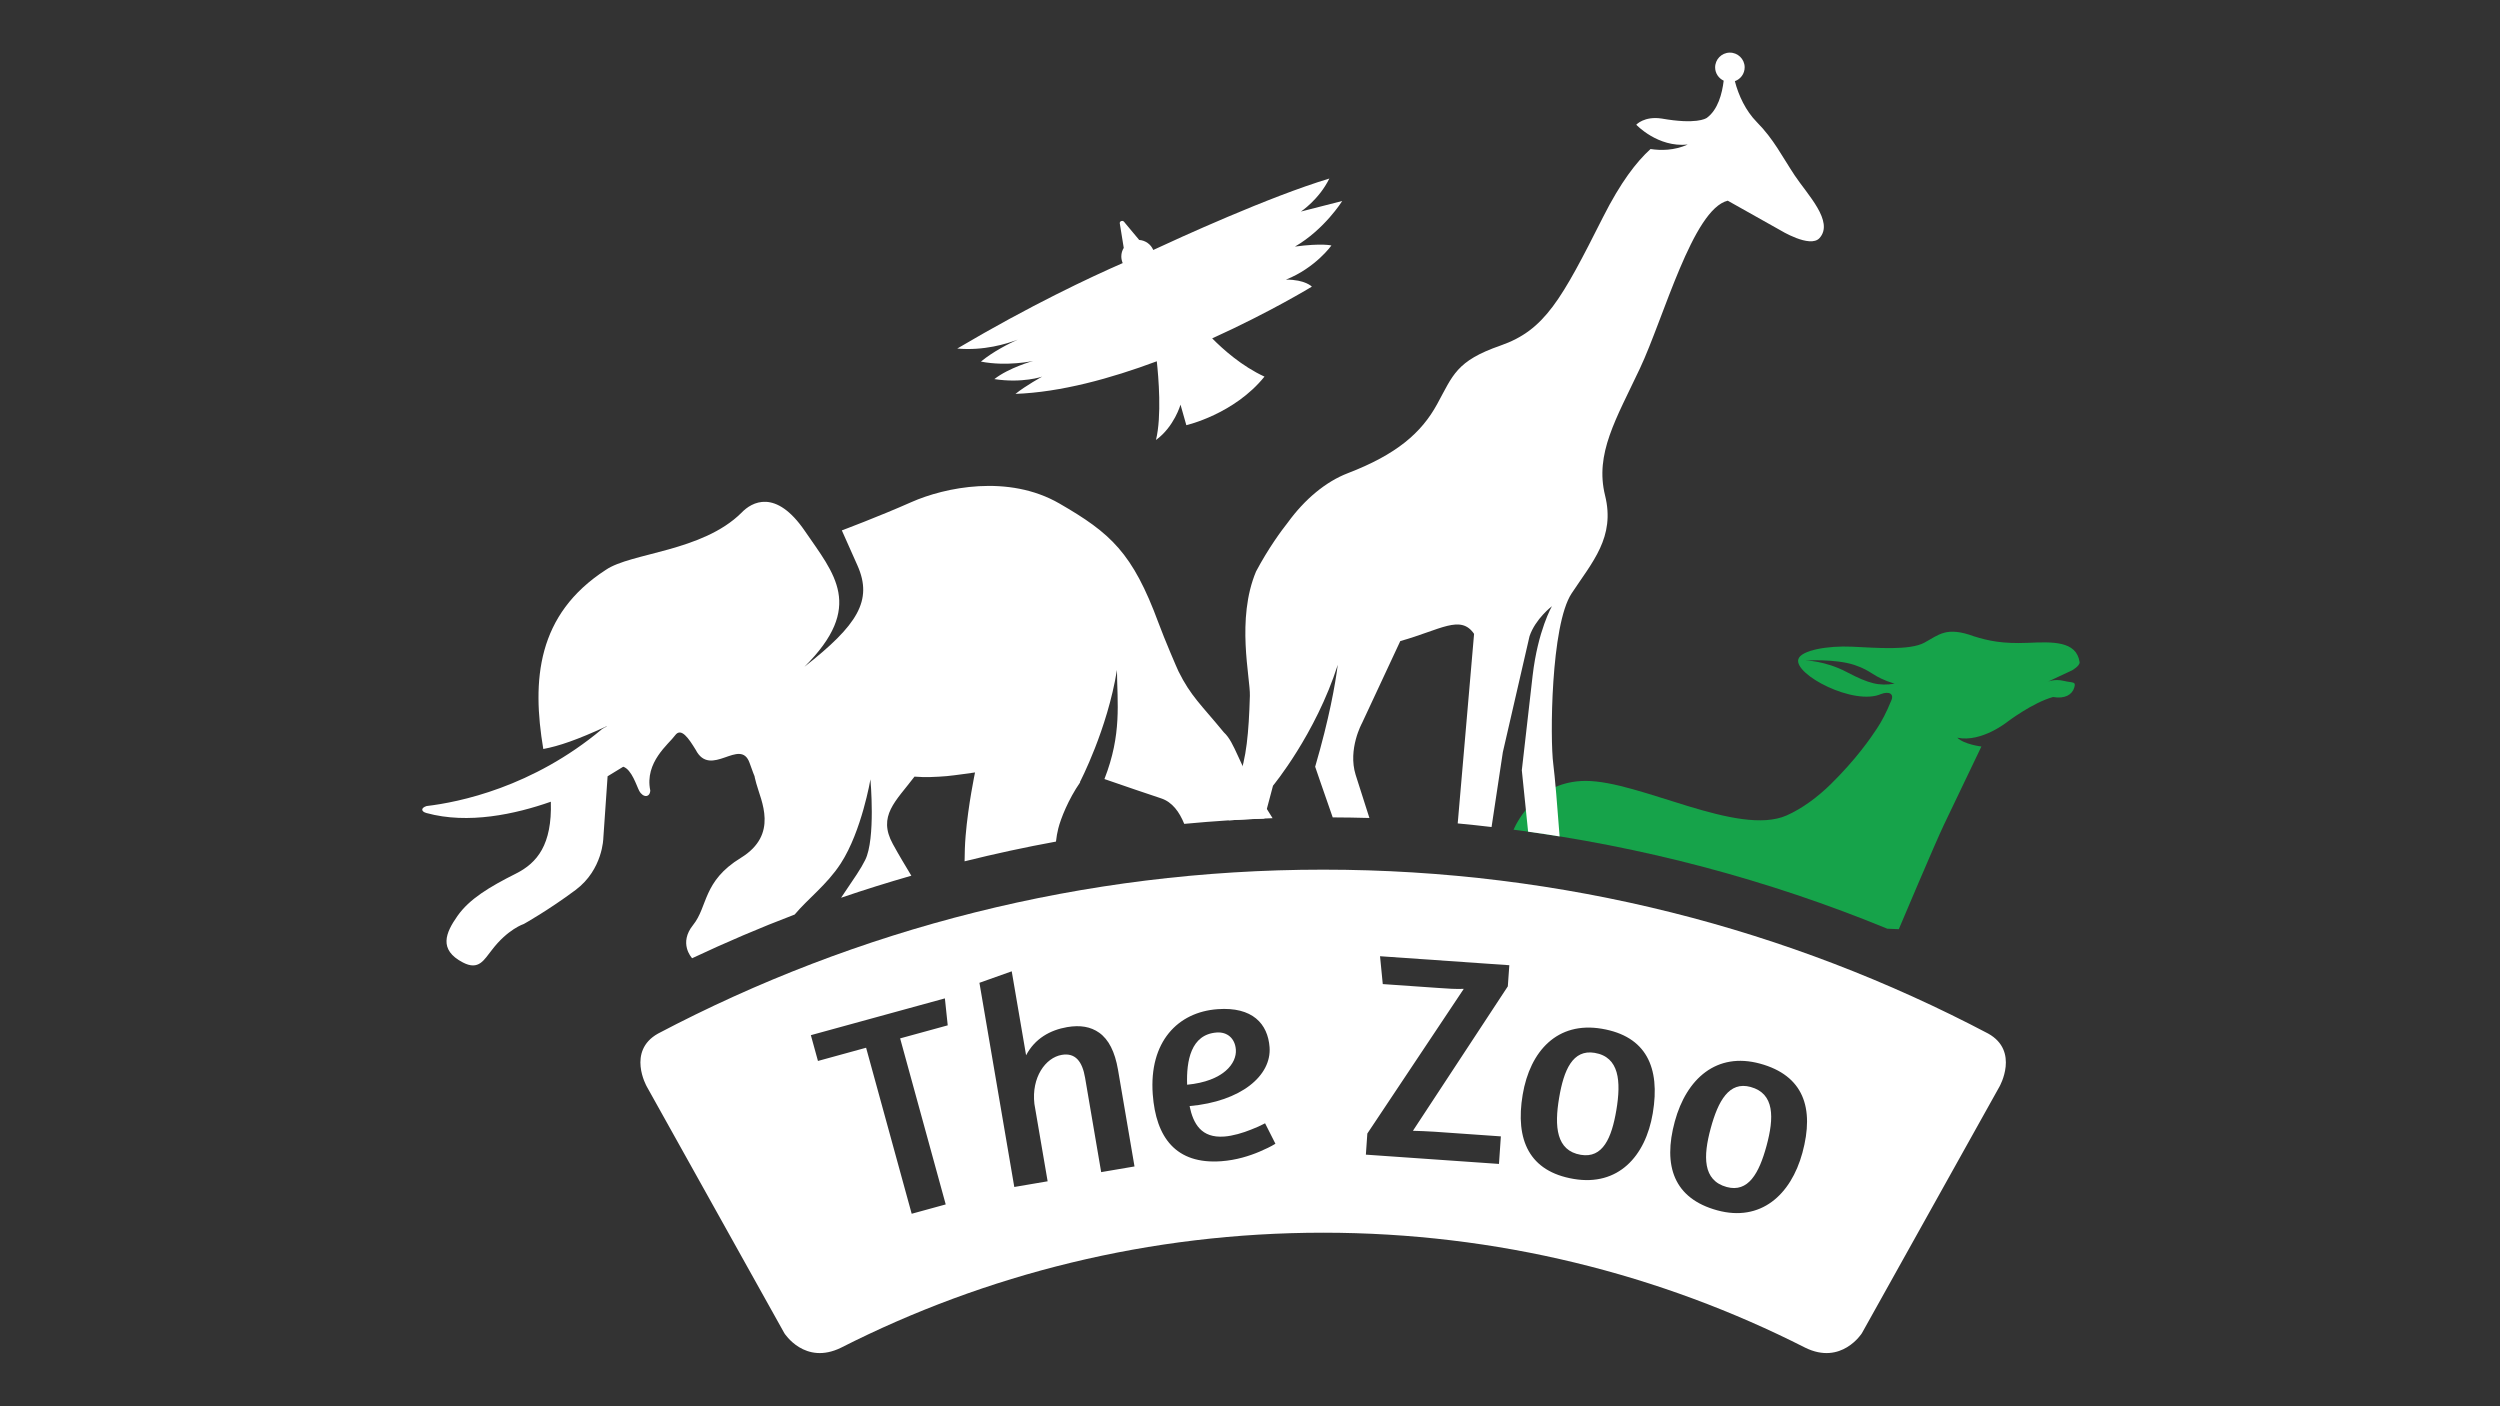 <svg xmlns="http://www.w3.org/2000/svg" xmlns:xlink="http://www.w3.org/1999/xlink" width="1920" zoomAndPan="magnify" viewBox="0 0 1440 810" height="1080" preserveAspectRatio="xMidYMid meet" version="1.0"><rect x="0" y="0" width="1440" height="810" fill="#333333" stroke="none"/><defs><clipPath id="3a396a3681"><path d="M 871.023 363 L 1197.688 363 L 1197.688 535.57 L 871.023 535.57 Z M 871.023 363 " clip-rule="nonzero"/></clipPath><clipPath id="dc50780f68"><path d="M 368 500 L 1156 500 L 1156 779.371 L 368 779.371 Z M 368 500 " clip-rule="nonzero"/></clipPath></defs><path fill="#ffffff" d="M 745.891 142.031 C 762.957 132.141 773.125 115.773 773.125 115.773 L 749.32 121.855 C 749.32 121.855 759.707 115.035 765.707 102.836 C 730.938 113.324 678.398 137.406 664.281 143.984 C 662.906 140.754 659.816 138.48 656.168 138.203 L 647.812 128.195 C 647.812 128.195 647.195 126.918 645.922 127.316 C 644.645 127.715 645.043 128.934 645.043 128.934 L 647.277 142.789 C 646.398 144.223 645.879 145.898 645.879 147.691 C 645.879 149.066 646.18 150.363 646.676 151.539 C 628.375 159.535 593.543 175.824 551.375 200.762 C 566.625 202.117 579.805 198.09 586.227 195.621 C 581.062 197.953 572.09 202.438 565.012 208.277 C 580.086 211.23 595.098 207.898 595.098 207.898 C 595.098 207.898 581.082 211.789 572.746 218.367 C 589.078 220.859 600.301 216.93 600.301 216.93 C 600.301 216.93 590.812 222.133 584.91 226.879 C 610.969 225.941 639.84 217.988 666.316 208.098 C 667.293 217.109 669.227 239.539 665.84 253.434 C 676.367 245.777 679.973 233.078 679.973 233.078 L 683.324 244.902 C 683.324 244.902 710.879 238.602 728.344 216.93 C 715.363 210.969 704.5 201.262 698.219 194.902 C 731.555 179.809 755.641 165.098 755.641 165.098 C 755.641 165.098 751.812 161.012 740.727 161.07 C 757.871 154.172 766.906 141.395 766.906 141.395 C 766.906 141.395 761.402 139.957 745.891 142.031 " fill-opacity="1" fill-rule="nonzero"/><g clip-path="url(#3a396a3681)"><path fill="#16a34a" d="M 1063.766 387.125 C 1051.004 380.43 1039.898 380.469 1039.898 380.469 C 1039.898 380.469 1057.223 379.371 1068.148 383.02 C 1079.055 386.668 1077.941 389.641 1091.277 393.805 C 1082.266 395.223 1076.543 393.844 1063.766 387.125 Z M 1197.867 381.445 C 1196.035 369.004 1182.156 369.684 1167.859 370.281 C 1153.523 370.859 1145.43 369.164 1136.977 366.512 C 1121.105 360.711 1116.957 365.574 1108.445 370.18 C 1099.953 374.785 1080.73 373.133 1066.734 372.492 C 1052.758 371.836 1037.305 374.547 1035.832 379.73 C 1033.316 388.543 1067.832 406.664 1083.543 399.746 C 1087.848 398.09 1091.316 399.469 1089.285 403.715 C 1086.395 410.75 1083.84 415.516 1081.109 419.645 C 1077.402 425.285 1069.168 437.246 1054.633 451.582 C 1046.938 459.156 1038.004 465.754 1029.133 469.684 C 1001.059 482.082 944.273 449.625 913.172 449.805 C 885.914 449.945 874.293 472.312 871.801 477.895 C 945.77 487.484 1018.305 506.664 1087.09 534.934 L 1093.711 535.215 C 1093.711 535.215 1114.887 485.074 1119.711 475.047 C 1129.641 454.43 1141.285 429.988 1141.285 429.988 C 1141.285 429.988 1131.434 428.852 1127.406 424.926 C 1141.484 427.836 1156.535 415.555 1156.535 415.555 C 1156.535 415.555 1170.93 404.691 1182.535 401.48 C 1189.555 402.695 1193.562 400.004 1194.738 396.156 C 1195.934 392.309 1194.039 393.465 1188.715 392.191 C 1183.414 390.895 1179.465 392.688 1179.465 392.688 L 1193.461 386.148 C 1193.461 386.148 1197.969 383.637 1197.867 381.445 " fill-opacity="1" fill-rule="nonzero"/></g><path fill="#ffffff" d="M 719.93 400.742 C 719.293 422.453 717.898 436.848 713.391 448.93 L 707.75 472.512 C 714.547 472.074 721.387 471.777 728.227 471.496 L 733.25 452.559 C 733.25 452.559 757.812 422.871 770.555 382.941 C 769.078 394.344 765.727 413.562 757.535 441.633 C 757.473 441.574 762.059 454.809 767.641 470.82 C 774.699 470.859 781.738 470.938 788.777 471.156 C 785.426 460.812 782.398 451.301 780.84 446.277 C 776.254 431.484 784.512 416.531 784.512 416.531 L 806.562 369.266 C 829.77 362.766 841.332 353.793 849.07 365.117 L 843.469 429.969 L 839.641 474.289 C 846.16 474.867 852.641 475.625 859.137 476.363 L 865.637 433.258 L 881.012 366.453 C 884.398 356.426 893.91 349.168 893.91 349.168 C 893.91 349.168 885.816 363.145 882.785 389.219 C 879.754 415.316 876.566 443.664 876.566 443.664 L 880.191 479.051 C 886.254 479.91 892.297 480.809 898.336 481.785 C 897.102 465.375 895.625 447.156 894.688 440.078 C 892.793 425.984 893.211 360.055 905.234 341.832 C 917.258 323.59 930.477 309.434 924.516 285.371 C 918.574 261.309 930.797 241.512 944.574 212.266 C 958.352 183.039 975.078 120.5 995.176 115.594 L 1025.262 132.5 C 1025.262 132.5 1042.609 143.207 1048.051 137.125 C 1056.586 127.656 1041.035 112.008 1033.777 101.082 C 1026.52 90.156 1021.656 80.129 1011.906 70.301 C 1005.562 63.859 1001.398 55.008 999.285 46.754 C 1002.613 45.578 1004.984 42.391 1004.926 38.641 C 1004.828 33.957 1000.957 30.227 996.254 30.309 C 991.586 30.406 987.84 34.273 987.918 38.961 C 987.98 42.309 990.012 45.141 992.844 46.477 C 991.945 53.992 989.516 63.164 983.195 67.848 C 982.477 68.367 976.875 71.754 957.113 68.285 C 947.086 66.75 942.48 71.836 942.48 71.836 C 942.48 71.836 954.883 85.074 972.129 83.258 C 964.371 86.746 956.617 86.746 950.715 85.832 C 942.5 93.285 933.469 105.051 923.398 124.965 C 899.355 172.652 889.805 190.156 864.262 199.047 C 838.723 207.941 836.926 216.133 827.816 232.742 C 818.723 249.367 804.469 261.746 776.254 272.594 C 763.773 277.398 751.594 287.445 741.801 300.941 C 738.152 305.547 730.617 315.715 723.48 329.172 C 711.934 356.684 720.23 390.516 719.93 400.742 " fill-opacity="1" fill-rule="nonzero"/><path fill="#ffffff" d="M 349.977 447.137 C 351.574 446.137 355.281 443.906 358.988 441.633 C 363.914 443.246 366.707 452.816 368.203 455.547 C 370.434 459.637 374.363 459.414 374.562 455.348 C 371.152 439.02 385.309 428.516 388.816 423.609 C 392.328 418.727 396.672 425.305 400.699 431.844 C 409.332 448.629 426.402 424.449 431.746 439.398 C 433.738 445 434.414 446.676 434.617 447.094 C 434.617 447.254 434.773 448.113 435.613 451.223 C 438.266 461.168 448.73 480.629 426.719 494.125 C 404.707 507.621 407.82 522.094 399.207 532.82 C 390.832 543.227 398.25 551.48 398.668 551.941 C 418.047 542.828 437.707 534.395 457.723 526.781 C 465.418 517.609 476.324 509.555 484.16 497.535 L 484.34 497.254 C 496.363 478.652 501.367 448.91 501.367 448.91 C 501.367 448.91 504.457 483.18 498.336 495.379 C 495.727 500.625 492.695 504.891 484.461 517.109 C 497.82 512.527 511.336 508.32 524.934 504.41 C 521.465 498.629 517.879 492.73 514.289 486.172 C 505.375 469.941 515.941 461.59 526.75 447.336 C 532.59 447.852 539.41 447.555 545.453 447.035 C 549.898 446.637 561.621 444.922 561.621 444.922 C 561.621 444.922 557.652 463.742 556.199 481.406 C 555.758 486.59 555.641 491.434 555.602 496.117 C 573.008 491.793 590.551 487.984 608.238 484.754 C 608.555 482.082 608.953 479.551 609.574 477.18 C 610.988 471.535 615.375 460.434 622.172 450.605 L 622.035 450.465 C 622.035 450.465 637.844 420.242 643.367 385.891 C 643.527 404.852 646.258 422.914 636.148 448.73 C 647.812 452.758 661.789 457.562 668.688 459.812 C 675.328 461.969 679.316 467.73 682.129 474.547 C 699.035 472.953 716.004 471.855 733.012 471.277 C 731.297 468.527 729.102 465.02 726.27 460.453 C 713.113 439.379 711.418 427.816 704.938 421.836 C 691.738 405.766 685.914 401.023 678.797 386.668 C 678.102 385.273 670.824 368.387 667.273 358.738 C 652.379 318.406 639.777 307.102 610.289 290.059 C 580.82 272.992 544.137 280.727 524.996 289.199 C 505.875 297.672 484.898 305.508 484.898 305.508 C 484.898 305.508 484.898 305.508 493.891 325.703 C 502.863 345.898 493.953 360.055 463.367 384.055 C 498.258 349.348 480.453 330.547 463.625 305.887 C 446.797 281.227 432.941 289.18 427.098 295.34 C 404.449 317.809 363.457 318.309 348.961 328.234 C 309.223 353.953 306.293 391.793 312.934 431.426 C 322.023 429.711 332.352 426.184 349.418 418.328 L 349.398 418.547 C 348.562 418.863 347.684 419.305 346.789 419.941 C 306.73 453.496 264.324 462.086 245.742 464.281 C 242.391 465.297 242.371 467.41 245.641 468.309 C 269.648 474.906 296.805 468.984 317.281 461.789 C 318.059 486.57 309.383 497.055 297.242 503.156 C 281.648 510.992 270.387 517.828 263.508 527.578 C 256.648 537.328 252.48 547.035 266.637 554.391 C 275.848 559.195 278.82 552.777 283.227 547.312 C 292.438 535.152 301.727 532.203 301.727 532.203 C 301.727 532.203 315.684 524.449 331.516 512.645 C 347.348 500.824 347.527 482.602 347.527 482.602 L 349.977 447.137 " fill-opacity="1" fill-rule="nonzero"/><path fill="#ffffff" d="M 1008.336 626.082 C 995.934 622.691 989.652 634.156 985.387 649.828 C 980.98 665.996 980.703 679.93 994.578 683.719 C 1006.98 687.086 1013.219 675.805 1017.488 660.133 C 1021.934 643.805 1022.234 629.871 1008.336 626.082 " fill-opacity="1" fill-rule="nonzero"/><path fill="#ffffff" d="M 918.535 606.445 C 905.855 604.312 900.75 616.312 898.059 632.344 C 895.266 648.871 896.363 662.785 910.539 665.176 C 923.238 667.312 928.324 655.449 931.016 639.441 C 933.809 622.754 932.73 608.836 918.535 606.445 " fill-opacity="1" fill-rule="nonzero"/><path fill="#ffffff" d="M 711.855 604.609 C 711.375 598.031 706.852 594.285 700.789 594.723 C 685.914 595.82 683.305 611.09 683.781 624.805 C 704.855 622.773 712.414 612.387 711.855 604.609 " fill-opacity="1" fill-rule="nonzero"/><g clip-path="url(#dc50780f68)"><path fill="#ffffff" d="M 1038.184 664.02 C 1031.543 688.344 1014.137 703.953 989.156 697.156 C 964.172 690.336 957.711 671.578 964.691 645.938 C 971.41 621.297 988.777 605.848 1013.758 612.645 C 1038.742 619.465 1045.242 638.062 1038.184 664.02 Z M 951.992 641.254 C 947.805 666.133 932.031 683.379 906.492 679.074 C 880.949 674.785 872.656 656.746 877.062 630.527 C 881.309 605.348 897.062 588.242 922.602 592.551 C 948.141 596.855 956.457 614.719 951.992 641.254 Z M 868.508 568.129 L 813.84 651.34 C 817.727 651.461 821.613 651.562 826.34 651.879 L 864.5 654.551 L 863.406 670.422 L 786.742 665.078 L 787.582 652.918 L 843.129 569.582 C 838.523 569.762 833.977 569.465 828.574 569.066 L 796.473 566.832 L 794.898 550.785 L 869.367 555.965 Z M 725.473 663.363 C 719.691 665.816 712.055 668.246 703.461 668.867 C 677.281 670.758 665.797 655.148 663.984 630.328 C 661.789 600.105 678.379 582.941 701.328 581.285 C 721.426 579.809 730.277 589.699 731.273 603.195 C 732.453 619.582 714.867 634.438 685.199 637.105 C 687.293 647.293 691.957 655.629 705.137 654.652 C 710.043 654.312 716.023 652.52 720.629 650.645 C 723.441 649.586 726.07 648.391 728.684 647.016 L 734.645 658.797 C 731.875 660.512 728.742 661.949 725.473 663.363 Z M 634.277 675.145 L 625.004 620.758 C 623.41 611.41 619.422 606.266 611.586 607.602 C 602.234 609.195 594.039 620.539 595.816 635.871 L 603.434 680.43 L 584.23 683.699 L 564.152 566.094 L 582.754 559.477 L 591.031 607.84 C 596.074 598.23 604.848 593.309 614.695 591.613 C 622.215 590.336 628.215 591.375 633.102 594.824 C 638.582 598.691 642.191 605.809 643.965 616.152 L 653.477 671.875 Z M 544.734 693.746 L 525.133 699.129 L 498.875 603.496 L 471.141 611.109 L 467.055 596.258 L 544.254 575.066 L 545.891 590.598 L 518.477 598.113 Z M 1145.211 595.34 C 1030.785 535.074 900.449 500.922 762.121 500.922 C 623.789 500.922 493.473 535.074 379.027 595.34 C 360.945 605.449 372.527 625.824 372.527 625.824 L 451.801 767.949 C 451.801 767.949 463.566 786.59 484.5 776.242 C 567.883 733.918 662.211 710.035 762.121 710.035 C 862.051 710.035 956.375 733.918 1039.758 776.242 C 1060.691 786.59 1072.438 767.949 1072.438 767.949 L 1151.73 625.824 C 1151.73 625.824 1163.316 605.449 1145.211 595.34 " fill-opacity="1" fill-rule="nonzero"/></g></svg>